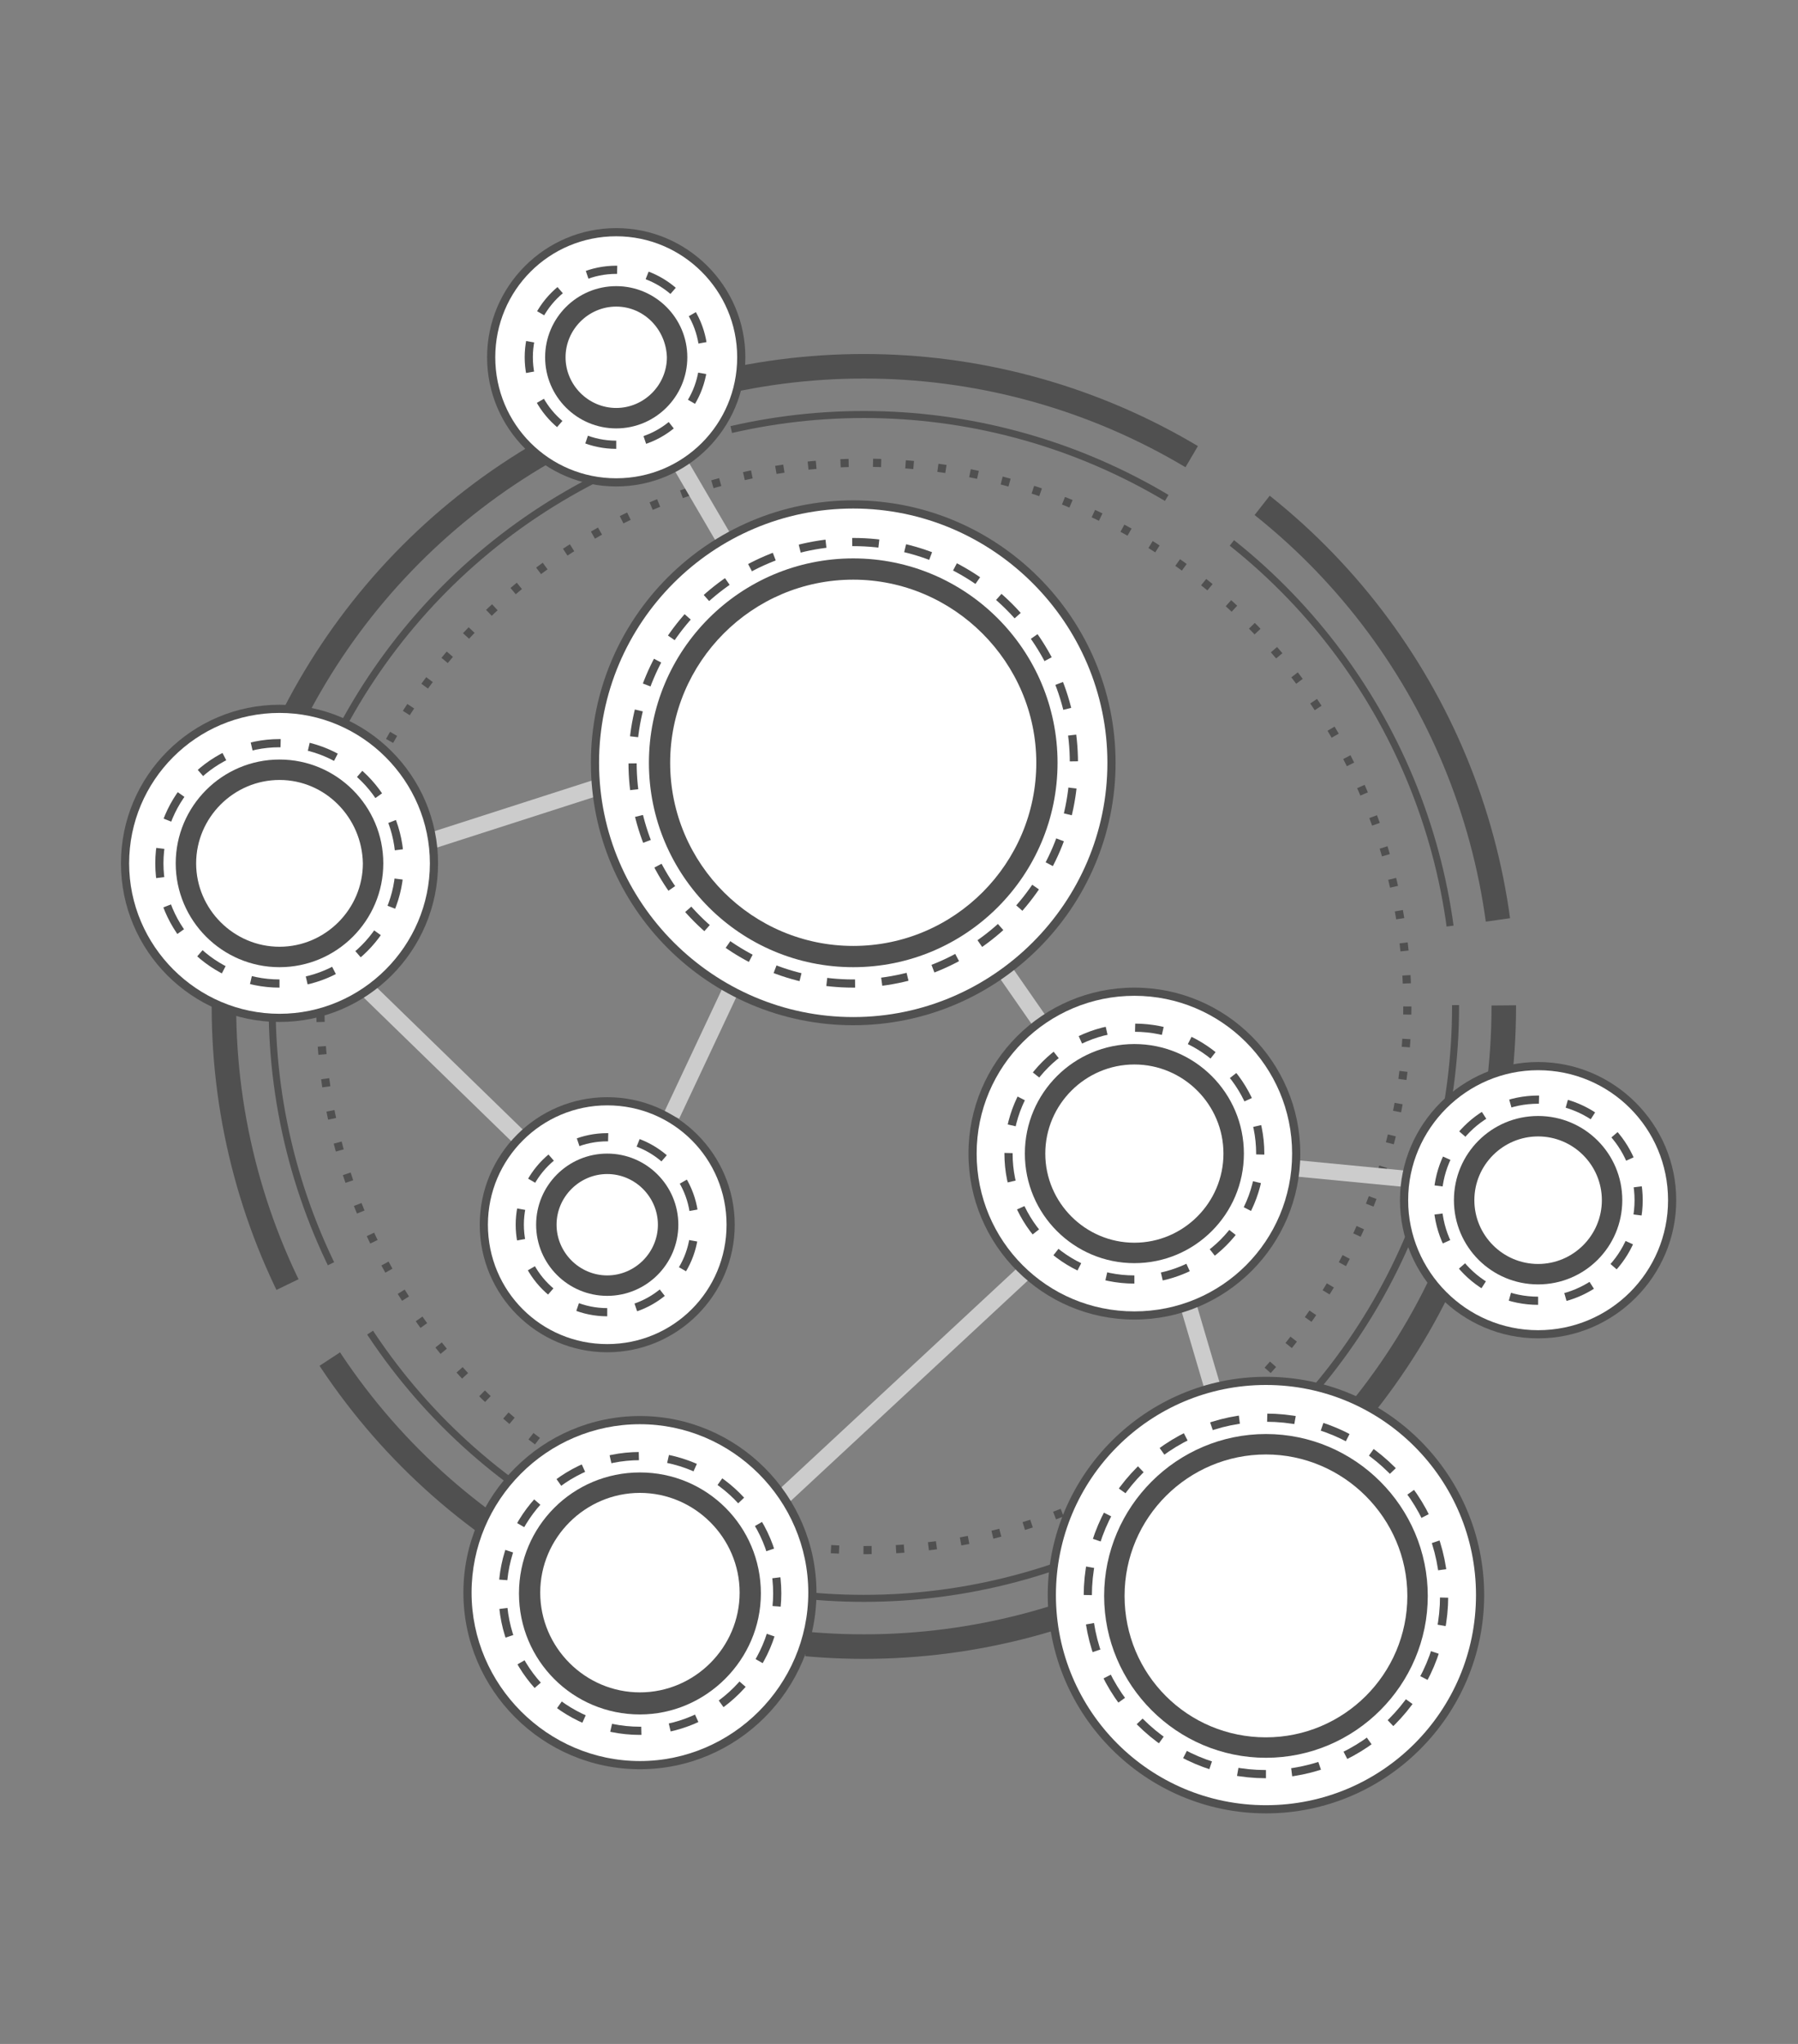 <?xml version="1.0" encoding="utf-8"?>
<!-- Generator: Adobe Illustrator 17.1.0, SVG Export Plug-In . SVG Version: 6.00 Build 0)  -->
<!DOCTYPE svg PUBLIC "-//W3C//DTD SVG 1.1//EN" "http://www.w3.org/Graphics/SVG/1.1/DTD/svg11.dtd">
<svg version="1.1" xmlns="http://www.w3.org/2000/svg" xmlns:xlink="http://www.w3.org/1999/xlink" x="0px" y="0px"
	 viewBox="0 0 220 250" enable-background="new 0 0 220 250" xml:space="preserve">
<rect x="0" y="0" width="220" height="250" fill="#808080" stroke="none"/>
<g id="Layer_1">
	<line fill="none" stroke="#CCCCCC" stroke-width="2" stroke-miterlimit="10" x1="123.1" y1="119" x2="127.2" y2="124.9"/>
	<g>
		<circle fill="none" stroke="#505050" stroke-miterlimit="10" stroke-dasharray="0.995,2.986" cx="105.7" cy="123.1" r="66.5"/>
	</g>
	<line fill="none" stroke="#CCCCCC" stroke-width="2" stroke-miterlimit="10" x1="148.3" y1="169.5" x2="145.5" y2="160"/>
	<line fill="none" stroke="#CCCCCC" stroke-width="2" stroke-miterlimit="10" x1="172.1" y1="144.2" x2="158.6" y2="142.9"/>
	<line fill="none" stroke="#CCCCCC" stroke-width="2" stroke-miterlimit="10" x1="95.7" y1="183.2" x2="125.4" y2="155.6"/>
	<line fill="none" stroke="#CCCCCC" stroke-width="2" stroke-miterlimit="10" x1="72.8" y1="96.4" x2="52.9" y2="102.8"/>
	<line fill="none" stroke="#CCCCCC" stroke-width="2" stroke-miterlimit="10" x1="63.5" y1="139.1" x2="45.2" y2="121.3"/>
	<line fill="none" stroke="#CCCCCC" stroke-width="2" stroke-miterlimit="10" x1="82.2" y1="136.4" x2="89.3" y2="121.3"/>
	<line fill="none" stroke="#CCCCCC" stroke-width="2" stroke-miterlimit="10" x1="88.4" y1="65.6" x2="83.2" y2="56.7"/>
	<g>
		
			<circle fill="none" stroke="#505050" stroke-width="0.858" stroke-miterlimit="10" stroke-dasharray="55.267,9.696" cx="105.7" cy="123.1" r="72.4"/>
	</g>
	<g>
		
			<circle fill="none" stroke="#505050" stroke-width="3" stroke-miterlimit="10" stroke-dasharray="59.777,10.487" cx="105.7" cy="123.1" r="78.3"/>
	</g>
	<g>
		<path fill="#505050" d="M104.4,71.2c12.2,0,22.1,9.9,22.1,22.1s-9.9,22.1-22.1,22.1s-22.1-9.9-22.1-22.1S92.2,71.2,104.4,71.2
			 M104.4,61.2c-17.7,0-32.1,14.4-32.1,32.1s14.4,32.1,32.1,32.1s32.1-14.4,32.1-32.1S122.1,61.2,104.4,61.2L104.4,61.2z"/>
	</g>
	<g>
		<path fill="#505050" d="M74.3,144.2c3.1,0,5.6,2.5,5.6,5.6s-2.5,5.6-5.6,5.6c-3.1,0-5.6-2.5-5.6-5.6S71.2,144.2,74.3,144.2
			 M74.3,134.2c-8.6,0-15.6,7-15.6,15.6c0,8.6,7,15.6,15.6,15.6c8.6,0,15.6-7,15.6-15.6C89.9,141.2,82.9,134.2,74.3,134.2
			L74.3,134.2z"/>
	</g>
	<g>
		<path fill="#505050" d="M154.9,178.4c9.2,0,16.7,7.5,16.7,16.7s-7.5,16.7-16.7,16.7c-9.2,0-16.7-7.5-16.7-16.7
			S145.7,178.4,154.9,178.4 M154.9,168.4c-14.7,0-26.7,12-26.7,26.7s12,26.7,26.7,26.7s26.7-12,26.7-26.7S169.7,168.4,154.9,168.4
			L154.9,168.4z"/>
	</g>
	<g>
		<path fill="#505050" d="M78.3,183.2c6.4,0,11.6,5.2,11.6,11.6c0,6.4-5.2,11.6-11.6,11.6c-6.4,0-11.6-5.2-11.6-11.6
			C66.6,188.4,71.8,183.2,78.3,183.2 M78.3,173.2c-11.9,0-21.6,9.7-21.6,21.6c0,11.9,9.7,21.6,21.6,21.6s21.6-9.7,21.6-21.6
			C99.9,182.9,90.2,173.2,78.3,173.2L78.3,173.2z"/>
	</g>
	<g>
		<path fill="#505050" d="M34.2,96.2c5.2,0,9.4,4.2,9.4,9.4s-4.2,9.4-9.4,9.4s-9.4-4.2-9.4-9.4S29,96.2,34.2,96.2 M34.2,86.2
			c-10.7,0-19.4,8.7-19.4,19.4s8.7,19.4,19.4,19.4s19.4-8.7,19.4-19.4S44.9,86.2,34.2,86.2L34.2,86.2z"/>
	</g>
	<g>
		<path fill="#505050" d="M75.4,37.9c3.2,0,5.8,2.6,5.8,5.8s-2.6,5.8-5.8,5.8s-5.8-2.6-5.8-5.8S72.2,37.9,75.4,37.9 M75.4,27.9
			c-8.7,0-15.8,7.1-15.8,15.8s7.1,15.8,15.8,15.8s15.8-7.1,15.8-15.8S84.1,27.9,75.4,27.9L75.4,27.9z"/>
	</g>
	<g>
		<path fill="#505050" d="M188.2,139.9c3.8,0,6.9,3.1,6.9,6.9s-3.1,6.9-6.9,6.9c-3.8,0-6.9-3.1-6.9-6.9S184.4,139.9,188.2,139.9
			 M188.2,129.9c-9.3,0-16.9,7.6-16.9,16.9s7.6,16.9,16.9,16.9s16.9-7.6,16.9-16.9S197.5,129.9,188.2,129.9L188.2,129.9z"/>
	</g>
	<g>
		<path fill="#505050" d="M138.8,130.8c5.7,0,10.3,4.6,10.3,10.3c0,5.7-4.6,10.3-10.3,10.3c-5.7,0-10.3-4.6-10.3-10.3
			C128.5,135.4,133.1,130.8,138.8,130.8 M138.8,120.8c-11.2,0-20.3,9.1-20.3,20.3s9.1,20.3,20.3,20.3s20.3-9.1,20.3-20.3
			S150,120.8,138.8,120.8L138.8,120.8z"/>
	</g>
	<g>
		<path fill="#FFFFFF" d="M104.4,71.2c12.2,0,22.1,9.9,22.1,22.1s-9.9,22.1-22.1,22.1s-22.1-9.9-22.1-22.1S92.2,71.2,104.4,71.2
			 M104.4,62.2c-17.2,0-31.1,14-31.1,31.1s14,31.1,31.1,31.1s31.1-14,31.1-31.1S121.5,62.2,104.4,62.2L104.4,62.2z"/>
	</g>
	<g>
		<path fill="#FFFFFF" d="M74.3,144.2c3.1,0,5.6,2.5,5.6,5.6s-2.5,5.6-5.6,5.6c-3.1,0-5.6-2.5-5.6-5.6S71.2,144.2,74.3,144.2
			 M74.3,135.2c-8,0-14.6,6.5-14.6,14.6s6.5,14.6,14.6,14.6s14.6-6.5,14.6-14.6S82.4,135.2,74.3,135.2L74.3,135.2z"/>
	</g>
	<g>
		<path fill="#FFFFFF" d="M154.9,178.4c9.2,0,16.7,7.5,16.7,16.7c0,9.2-7.5,16.7-16.7,16.7c-9.2,0-16.7-7.5-16.7-16.7
			C138.2,185.9,145.7,178.4,154.9,178.4 M154.9,169.4c-14.2,0-25.7,11.5-25.7,25.7s11.5,25.7,25.7,25.7s25.7-11.5,25.7-25.7
			S169.1,169.4,154.9,169.4L154.9,169.4z"/>
	</g>
	<g>
		<path fill="#FFFFFF" d="M78.3,183.2c6.4,0,11.6,5.2,11.6,11.6c0,6.4-5.2,11.6-11.6,11.6c-6.4,0-11.6-5.2-11.6-11.6
			C66.6,188.4,71.8,183.2,78.3,183.2 M78.3,174.2c-11.4,0-20.6,9.3-20.6,20.6s9.3,20.6,20.6,20.6s20.6-9.3,20.6-20.6
			S89.6,174.2,78.3,174.2L78.3,174.2z"/>
	</g>
	<g>
		<path fill="#FFFFFF" d="M34.2,96.2c5.2,0,9.4,4.2,9.4,9.4s-4.2,9.4-9.4,9.4s-9.4-4.2-9.4-9.4S29,96.2,34.2,96.2 M34.2,87.2
			c-10.2,0-18.4,8.3-18.4,18.4s8.3,18.4,18.4,18.4s18.4-8.3,18.4-18.4S44.3,87.2,34.2,87.2L34.2,87.2z"/>
	</g>
	<g>
		<path fill="#FFFFFF" d="M75.4,37.9c3.2,0,5.8,2.6,5.8,5.8s-2.6,5.8-5.8,5.8s-5.8-2.6-5.8-5.8S72.2,37.9,75.4,37.9 M75.4,28.9
			c-8.2,0-14.8,6.6-14.8,14.8s6.6,14.8,14.8,14.8s14.8-6.6,14.8-14.8S83.5,28.9,75.4,28.9L75.4,28.9z"/>
	</g>
	<g>
		<path fill="#FFFFFF" d="M188.2,139.9c3.8,0,6.9,3.1,6.9,6.9c0,3.8-3.1,6.9-6.9,6.9c-3.8,0-6.9-3.1-6.9-6.9
			C181.4,143,184.4,139.9,188.2,139.9 M188.2,130.9c-8.7,0-15.9,7.1-15.9,15.9c0,8.7,7.1,15.9,15.9,15.9s15.9-7.1,15.9-15.9
			C204.1,138,197,130.9,188.2,130.9L188.2,130.9z"/>
	</g>
	<g>
		<path fill="#FFFFFF" d="M138.8,130.8c5.7,0,10.3,4.6,10.3,10.3s-4.6,10.3-10.3,10.3c-5.7,0-10.3-4.6-10.3-10.3
			S133.1,130.8,138.8,130.8 M138.8,121.8c-10.6,0-19.3,8.6-19.3,19.3s8.6,19.3,19.3,19.3s19.3-8.6,19.3-19.3
			S149.4,121.8,138.8,121.8L138.8,121.8z"/>
	</g>
	<path fill="none" stroke="#FFFFFF" stroke-miterlimit="10" d="M104.4,118.3c-13.8,0-25-11.2-25-25s11.2-25,25-25
		c13.8,0,25,11.2,25,25S118.2,118.3,104.4,118.3L104.4,118.3z M104.4,70.9C92,70.9,82,81,82,93.3c0,12.4,10.1,22.4,22.4,22.4
		c12.4,0,22.4-10.1,22.4-22.4C126.8,81,116.7,70.9,104.4,70.9L104.4,70.9z"/>
	<path fill="none" stroke="#FFFFFF" stroke-miterlimit="10" d="M138.8,154.5c-7.4,0-13.4-6-13.4-13.4c0-7.4,6-13.4,13.4-13.4
		c7.4,0,13.4,6,13.4,13.4C152.2,148.5,146.2,154.5,138.8,154.5L138.8,154.5z M138.8,130.2c-6,0-10.9,4.9-10.9,10.9
		c0,6,4.9,10.9,10.9,10.9c6,0,10.9-4.9,10.9-10.9C149.7,135.1,144.8,130.2,138.8,130.2L138.8,130.2z"/>
	<path fill="none" stroke="#FFFFFF" stroke-miterlimit="10" d="M34.2,118.3c-7,0-12.7-5.7-12.7-12.7c0-7,5.7-12.7,12.7-12.7
		c7,0,12.7,5.7,12.7,12.7C46.9,112.6,41.2,118.3,34.2,118.3L34.2,118.3z M34.2,95.4c-5.6,0-10.2,4.6-10.2,10.2
		c0,5.6,4.6,10.2,10.2,10.2s10.2-4.6,10.2-10.2C44.3,100,39.8,95.4,34.2,95.4L34.2,95.4z"/>
	<path fill="none" stroke="#FFFFFF" stroke-miterlimit="10" d="M74.3,158.5c-4.8,0-8.7-3.9-8.7-8.7s3.9-8.7,8.7-8.7
		c4.8,0,8.7,3.9,8.7,8.7S79.1,158.5,74.3,158.5L74.3,158.5z M74.3,143.6c-3.4,0-6.2,2.8-6.2,6.2c0,3.4,2.8,6.2,6.2,6.2
		c3.4,0,6.2-2.8,6.2-6.2C80.5,146.4,77.7,143.6,74.3,143.6L74.3,143.6z"/>
	<path fill="none" stroke="#FFFFFF" stroke-miterlimit="10" d="M75.4,52.4c-4.8,0-8.7-3.9-8.7-8.7s3.9-8.7,8.7-8.7
		c4.8,0,8.7,3.9,8.7,8.7S80.2,52.4,75.4,52.4L75.4,52.4z M75.4,37.5c-3.4,0-6.2,2.8-6.2,6.2c0,3.4,2.8,6.2,6.2,6.2
		c3.4,0,6.2-2.8,6.2-6.2C81.5,40.3,78.8,37.5,75.4,37.5L75.4,37.5z"/>
	<path fill="none" stroke="#FFFFFF" stroke-miterlimit="10" d="M154.9,215c-10.9,0-19.8-8.9-19.8-19.8c0-10.9,8.9-19.8,19.8-19.8
		c10.9,0,19.8,8.9,19.8,19.8C174.7,206.1,165.8,215,154.9,215L154.9,215z M154.9,177.9c-9.5,0-17.3,7.7-17.3,17.3
		s7.7,17.3,17.3,17.3c9.5,0,17.3-7.7,17.3-17.3C172.2,185.7,164.4,177.9,154.9,177.9L154.9,177.9z"/>
	<path fill="none" stroke="#FFFFFF" stroke-miterlimit="10" d="M188.2,157.1c-5.7,0-10.3-4.6-10.3-10.3s4.6-10.3,10.3-10.3
		s10.3,4.6,10.3,10.3S193.9,157.1,188.2,157.1L188.2,157.1z M188.2,139c-4.3,0-7.8,3.5-7.8,7.8c0,4.3,3.5,7.8,7.8,7.8
		s7.8-3.5,7.8-7.8C196,142.5,192.5,139,188.2,139L188.2,139z"/>
	<path fill="none" stroke="#FFFFFF" stroke-miterlimit="10" d="M78.3,209.7c-8.2,0-14.8-6.6-14.8-14.8c0-8.2,6.6-14.8,14.8-14.8
		s14.8,6.6,14.8,14.8C93.1,203,86.4,209.7,78.3,209.7L78.3,209.7z M78.3,182.6c-6.7,0-12.2,5.5-12.2,12.2c0,6.7,5.5,12.2,12.2,12.2
		c6.7,0,12.2-5.5,12.2-12.2C90.5,188.1,85,182.6,78.3,182.6L78.3,182.6z"/>
	<g>
		<g>
			<path fill="none" stroke="#505050" stroke-width="5" stroke-miterlimit="10" stroke-dasharray="3.075,3.075" d="M34.2,118.3
				c-7,0-12.7-5.7-12.7-12.7c0-7,5.7-12.7,12.7-12.7c7,0,12.7,5.7,12.7,12.7C46.9,112.6,41.2,118.3,34.2,118.3z"/>
			<path fill="none" stroke="#505050" stroke-width="5" stroke-miterlimit="10" stroke-dasharray="3.192,3.192" d="M34.2,95.4
				c-5.6,0-10.2,4.6-10.2,10.2c0,5.6,4.6,10.2,10.2,10.2s10.2-4.6,10.2-10.2C44.3,100,39.8,95.4,34.2,95.4z"/>
		</g>
	</g>
	<g>
		<g>
			<path fill="none" stroke="#505050" stroke-width="5" stroke-miterlimit="10" stroke-dasharray="3.017,3.017" d="M104.4,118.3
				c-13.8,0-25-11.2-25-25s11.2-25,25-25c13.8,0,25,11.2,25,25S118.2,118.3,104.4,118.3z"/>
			<path fill="none" stroke="#505050" stroke-width="5" stroke-miterlimit="10" stroke-dasharray="3.061,3.061" d="M104.4,70.9
				C92,70.9,82,81,82,93.3c0,12.4,10.1,22.4,22.4,22.4c12.4,0,22.4-10.1,22.4-22.4C126.8,81,116.7,70.9,104.4,70.9z"/>
		</g>
	</g>
	<g>
		<g>
			<path fill="none" stroke="#505050" stroke-width="5" stroke-miterlimit="10" stroke-dasharray="3.01,3.01" d="M138.8,154.5
				c-7.4,0-13.4-6-13.4-13.4c0-7.4,6-13.4,13.4-13.4c7.4,0,13.4,6,13.4,13.4C152.2,148.5,146.2,154.5,138.8,154.5z"/>
			<path fill="none" stroke="#505050" stroke-width="5" stroke-miterlimit="10" stroke-dasharray="3.099,3.099" d="M138.8,130.2
				c-6,0-10.9,4.9-10.9,10.9c0,6,4.9,10.9,10.9,10.9c6,0,10.9-4.9,10.9-10.9C149.7,135.1,144.8,130.2,138.8,130.2z"/>
		</g>
	</g>
	<g>
		<g>
			<path fill="none" stroke="#505050" stroke-width="5" stroke-miterlimit="10" stroke-dasharray="3.044,3.044" d="M74.3,158.5
				c-4.8,0-8.7-3.9-8.7-8.7s3.9-8.7,8.7-8.7c4.8,0,8.7,3.9,8.7,8.7S79.1,158.5,74.3,158.5z"/>
			<path fill="none" stroke="#505050" stroke-width="5" stroke-miterlimit="10" stroke-dasharray="3.22,3.22" d="M74.3,143.6
				c-3.4,0-6.2,2.8-6.2,6.2c0,3.4,2.8,6.2,6.2,6.2c3.4,0,6.2-2.8,6.2-6.2C80.5,146.4,77.7,143.6,74.3,143.6z"/>
		</g>
	</g>
	<g>
		<g>
			<path fill="none" stroke="#505050" stroke-width="5" stroke-miterlimit="10" stroke-dasharray="3.044,3.044" d="M75.4,52.4
				c-4.8,0-8.7-3.9-8.7-8.7s3.9-8.7,8.7-8.7s8.7,3.9,8.7,8.7S80.2,52.4,75.4,52.4z"/>
			<path fill="none" stroke="#505050" stroke-width="5" stroke-miterlimit="10" stroke-dasharray="3.22,3.22" d="M75.4,37.5
				c-3.4,0-6.2,2.8-6.2,6.2c0,3.4,2.8,6.2,6.2,6.2c3.4,0,6.2-2.8,6.2-6.2C81.5,40.3,78.8,37.5,75.4,37.5z"/>
		</g>
	</g>
	<g>
		<g>
			<path fill="none" stroke="#505050" stroke-width="5" stroke-miterlimit="10" stroke-dasharray="3.114,3.114" d="M154.9,215
				c-10.9,0-19.8-8.9-19.8-19.8c0-10.9,8.9-19.8,19.8-19.8c10.9,0,19.8,8.9,19.8,19.8C174.7,206.1,165.8,215,154.9,215z"/>
			<path fill="none" stroke="#505050" stroke-width="5" stroke-miterlimit="10" stroke-dasharray="3.012,3.012" d="M154.9,177.9
				c-9.5,0-17.3,7.7-17.3,17.3s7.7,17.3,17.3,17.3c9.5,0,17.3-7.7,17.3-17.3C172.2,185.7,164.4,177.9,154.9,177.9z"/>
		</g>
	</g>
	<g>
		<g>
			<path fill="none" stroke="#505050" stroke-width="5" stroke-miterlimit="10" stroke-dasharray="2.948,2.948" d="M188.2,157.1
				c-5.7,0-10.3-4.6-10.3-10.3s4.6-10.3,10.3-10.3c5.7,0,10.3,4.6,10.3,10.3S193.9,157.1,188.2,157.1z"/>
			<path fill="none" stroke="#505050" stroke-width="5" stroke-miterlimit="10" stroke-dasharray="3.045,3.045" d="M188.2,139
				c-4.3,0-7.8,3.5-7.8,7.8c0,4.3,3.5,7.8,7.8,7.8c4.3,0,7.8-3.5,7.8-7.8C196,142.5,192.5,139,188.2,139z"/>
		</g>
	</g>
	<g>
		<g>
			<path fill="none" stroke="#505050" stroke-width="5" stroke-miterlimit="10" stroke-dasharray="3.096,3.096" d="M78.3,209.7
				c-8.2,0-14.8-6.6-14.8-14.8c0-8.2,6.6-14.8,14.8-14.8s14.8,6.6,14.8,14.8C93.1,203,86.4,209.7,78.3,209.7z"/>
			<path fill="none" stroke="#505050" stroke-width="5" stroke-miterlimit="10" stroke-dasharray="3.199,3.199" d="M78.3,182.6
				c-6.7,0-12.2,5.5-12.2,12.2c0,6.7,5.5,12.2,12.2,12.2c6.7,0,12.2-5.5,12.2-12.2C90.5,188.1,85,182.6,78.3,182.6z"/>
		</g>
	</g>
	<path fill="none" stroke="#FFFFFF" stroke-width="3" stroke-miterlimit="10" d="M34.2,118.3c-7,0-12.7-5.7-12.7-12.7
		c0-7,5.7-12.7,12.7-12.7c7,0,12.7,5.7,12.7,12.7C46.9,112.6,41.2,118.3,34.2,118.3L34.2,118.3z M34.2,95.4
		c-5.6,0-10.2,4.6-10.2,10.2c0,5.6,4.6,10.2,10.2,10.2s10.2-4.6,10.2-10.2C44.3,100,39.8,95.4,34.2,95.4L34.2,95.4z"/>
	<path fill="none" stroke="#FFFFFF" stroke-width="3" stroke-miterlimit="10" d="M104.4,118.3c-13.8,0-25-11.2-25-25s11.2-25,25-25
		c13.8,0,25,11.2,25,25S118.2,118.3,104.4,118.3L104.4,118.3z M104.4,70.9C92,70.9,82,81,82,93.3c0,12.4,10.1,22.4,22.4,22.4
		c12.4,0,22.4-10.1,22.4-22.4C126.8,81,116.7,70.9,104.4,70.9L104.4,70.9z"/>
	<path fill="none" stroke="#FFFFFF" stroke-width="3" stroke-miterlimit="10" d="M138.8,154.5c-7.4,0-13.4-6-13.4-13.4
		c0-7.4,6-13.4,13.4-13.4c7.4,0,13.4,6,13.4,13.4C152.2,148.5,146.2,154.5,138.8,154.5L138.8,154.5z M138.8,130.2
		c-6,0-10.9,4.9-10.9,10.9c0,6,4.9,10.9,10.9,10.9c6,0,10.9-4.9,10.9-10.9C149.7,135.1,144.8,130.2,138.8,130.2L138.8,130.2z"/>
	<path fill="none" stroke="#FFFFFF" stroke-width="3" stroke-miterlimit="10" d="M74.3,158.5c-4.8,0-8.7-3.9-8.7-8.7
		s3.9-8.7,8.7-8.7c4.8,0,8.7,3.9,8.7,8.7S79.1,158.5,74.3,158.5L74.3,158.5z M74.3,143.6c-3.4,0-6.2,2.8-6.2,6.2
		c0,3.4,2.8,6.2,6.2,6.2c3.4,0,6.2-2.8,6.2-6.2C80.5,146.4,77.7,143.6,74.3,143.6L74.3,143.6z"/>
	<path fill="none" stroke="#FFFFFF" stroke-width="3" stroke-miterlimit="10" d="M75.4,52.4c-4.8,0-8.7-3.9-8.7-8.7s3.9-8.7,8.7-8.7
		c4.8,0,8.7,3.9,8.7,8.7S80.2,52.4,75.4,52.4L75.4,52.4z M75.4,37.5c-3.4,0-6.2,2.8-6.2,6.2c0,3.4,2.8,6.2,6.2,6.2
		c3.4,0,6.2-2.8,6.2-6.2C81.5,40.3,78.8,37.5,75.4,37.5L75.4,37.5z"/>
	<path fill="none" stroke="#FFFFFF" stroke-width="3" stroke-miterlimit="10" d="M154.9,215c-10.9,0-19.8-8.9-19.8-19.8
		c0-10.9,8.9-19.8,19.8-19.8c10.9,0,19.8,8.9,19.8,19.8C174.7,206.1,165.8,215,154.9,215L154.9,215z M154.9,177.9
		c-9.5,0-17.3,7.7-17.3,17.3s7.7,17.3,17.3,17.3c9.5,0,17.3-7.7,17.3-17.3C172.2,185.7,164.4,177.9,154.9,177.9L154.9,177.9z"/>
	<path fill="none" stroke="#FFFFFF" stroke-width="3" stroke-miterlimit="10" d="M188.2,157.1c-5.7,0-10.3-4.6-10.3-10.3
		s4.6-10.3,10.3-10.3s10.3,4.6,10.3,10.3S193.9,157.1,188.2,157.1L188.2,157.1z M188.2,139c-4.3,0-7.8,3.5-7.8,7.8
		c0,4.3,3.5,7.8,7.8,7.8s7.8-3.5,7.8-7.8C196,142.5,192.5,139,188.2,139L188.2,139z"/>
	<path fill="none" stroke="#FFFFFF" stroke-width="3" stroke-miterlimit="10" d="M78.3,209.7c-8.2,0-14.8-6.6-14.8-14.8
		c0-8.2,6.6-14.8,14.8-14.8s14.8,6.6,14.8,14.8C93.1,203,86.4,209.7,78.3,209.7L78.3,209.7z M78.3,182.6c-6.7,0-12.2,5.5-12.2,12.2
		c0,6.7,5.5,12.2,12.2,12.2c6.7,0,12.2-5.5,12.2-12.2C90.5,188.1,85,182.6,78.3,182.6L78.3,182.6z"/>
	<path fill="#505050" d="M104.4,118.3c-13.8,0-25-11.2-25-25s11.2-25,25-25c13.8,0,25,11.2,25,25S118.2,118.3,104.4,118.3
		L104.4,118.3z M104.4,70.9C92,70.9,82,81,82,93.3c0,12.4,10.1,22.4,22.4,22.4c12.4,0,22.4-10.1,22.4-22.4
		C126.8,81,116.7,70.9,104.4,70.9L104.4,70.9z"/>
	<path fill="#505050" d="M138.8,154.5c-7.4,0-13.4-6-13.4-13.4c0-7.4,6-13.4,13.4-13.4c7.4,0,13.4,6,13.4,13.4
		C152.2,148.5,146.2,154.5,138.8,154.5L138.8,154.5z M138.8,130.2c-6,0-10.9,4.9-10.9,10.9c0,6,4.9,10.9,10.9,10.9
		c6,0,10.9-4.9,10.9-10.9C149.7,135.1,144.8,130.2,138.8,130.2L138.8,130.2z"/>
	<path fill="#505050" d="M34.2,118.3c-7,0-12.7-5.7-12.7-12.7c0-7,5.7-12.7,12.7-12.7c7,0,12.7,5.7,12.7,12.7
		C46.9,112.6,41.2,118.3,34.2,118.3L34.2,118.3z M34.2,95.4c-5.6,0-10.2,4.6-10.2,10.2c0,5.6,4.6,10.2,10.2,10.2s10.2-4.6,10.2-10.2
		C44.3,100,39.8,95.4,34.2,95.4L34.2,95.4z"/>
	<path fill="#505050" d="M74.3,158.5c-4.8,0-8.7-3.9-8.7-8.7s3.9-8.7,8.7-8.7c4.8,0,8.7,3.9,8.7,8.7S79.1,158.5,74.3,158.5
		L74.3,158.5z M74.3,143.6c-3.4,0-6.2,2.8-6.2,6.2c0,3.4,2.8,6.2,6.2,6.2c3.4,0,6.2-2.8,6.2-6.2C80.5,146.4,77.7,143.6,74.3,143.6
		L74.3,143.6z"/>
	<path fill="#505050" d="M75.4,52.4c-4.8,0-8.7-3.9-8.7-8.7s3.9-8.7,8.7-8.7c4.8,0,8.7,3.9,8.7,8.7S80.2,52.4,75.4,52.4L75.4,52.4z
		 M75.4,37.5c-3.4,0-6.2,2.8-6.2,6.2c0,3.4,2.8,6.2,6.2,6.2c3.4,0,6.2-2.8,6.2-6.2C81.5,40.3,78.8,37.5,75.4,37.5L75.4,37.5z"/>
	<path fill="#505050" d="M154.9,215c-10.9,0-19.8-8.9-19.8-19.8c0-10.9,8.9-19.8,19.8-19.8c10.9,0,19.8,8.9,19.8,19.8
		C174.7,206.1,165.8,215,154.9,215L154.9,215z M154.9,177.9c-9.5,0-17.3,7.7-17.3,17.3s7.7,17.3,17.3,17.3c9.5,0,17.3-7.7,17.3-17.3
		C172.2,185.7,164.4,177.9,154.9,177.9L154.9,177.9z"/>
	<path fill="#505050" d="M188.2,157.1c-5.7,0-10.3-4.6-10.3-10.3s4.6-10.3,10.3-10.3s10.3,4.6,10.3,10.3S193.9,157.1,188.2,157.1
		L188.2,157.1z M188.2,139c-4.3,0-7.8,3.5-7.8,7.8c0,4.3,3.5,7.8,7.8,7.8s7.8-3.5,7.8-7.8C196,142.5,192.5,139,188.2,139L188.2,139z
		"/>
	<path fill="#505050" d="M78.3,209.7c-8.2,0-14.8-6.6-14.8-14.8c0-8.2,6.6-14.8,14.8-14.8s14.8,6.6,14.8,14.8
		C93.1,203,86.4,209.7,78.3,209.7L78.3,209.7z M78.3,182.6c-6.7,0-12.2,5.5-12.2,12.2c0,6.7,5.5,12.2,12.2,12.2
		c6.7,0,12.2-5.5,12.2-12.2C90.5,188.1,85,182.6,78.3,182.6L78.3,182.6z"/>
	<circle fill="#FFFFFF" cx="104.4" cy="93.3" r="21.3"/>
	<circle fill="#FFFFFF" cx="74.3" cy="149.8" r="5.6"/>
	<circle fill="#FFFFFF" cx="154.9" cy="195.2" r="16.7"/>
	<circle fill="#FFFFFF" cx="78.3" cy="194.9" r="11.6"/>
	<circle fill="#FFFFFF" cx="34.2" cy="105.6" r="9.4"/>
	<circle fill="#FFFFFF" cx="75.4" cy="43.7" r="5.8"/>
	<circle fill="#FFFFFF" cx="188.2" cy="146.8" r="6.9"/>
	<circle fill="#FFFFFF" cx="138.8" cy="141.1" r="10.3"/>
</g>
<g id="Layer_3">
</g>
<g id="Layer_2">
</g>
</svg>
